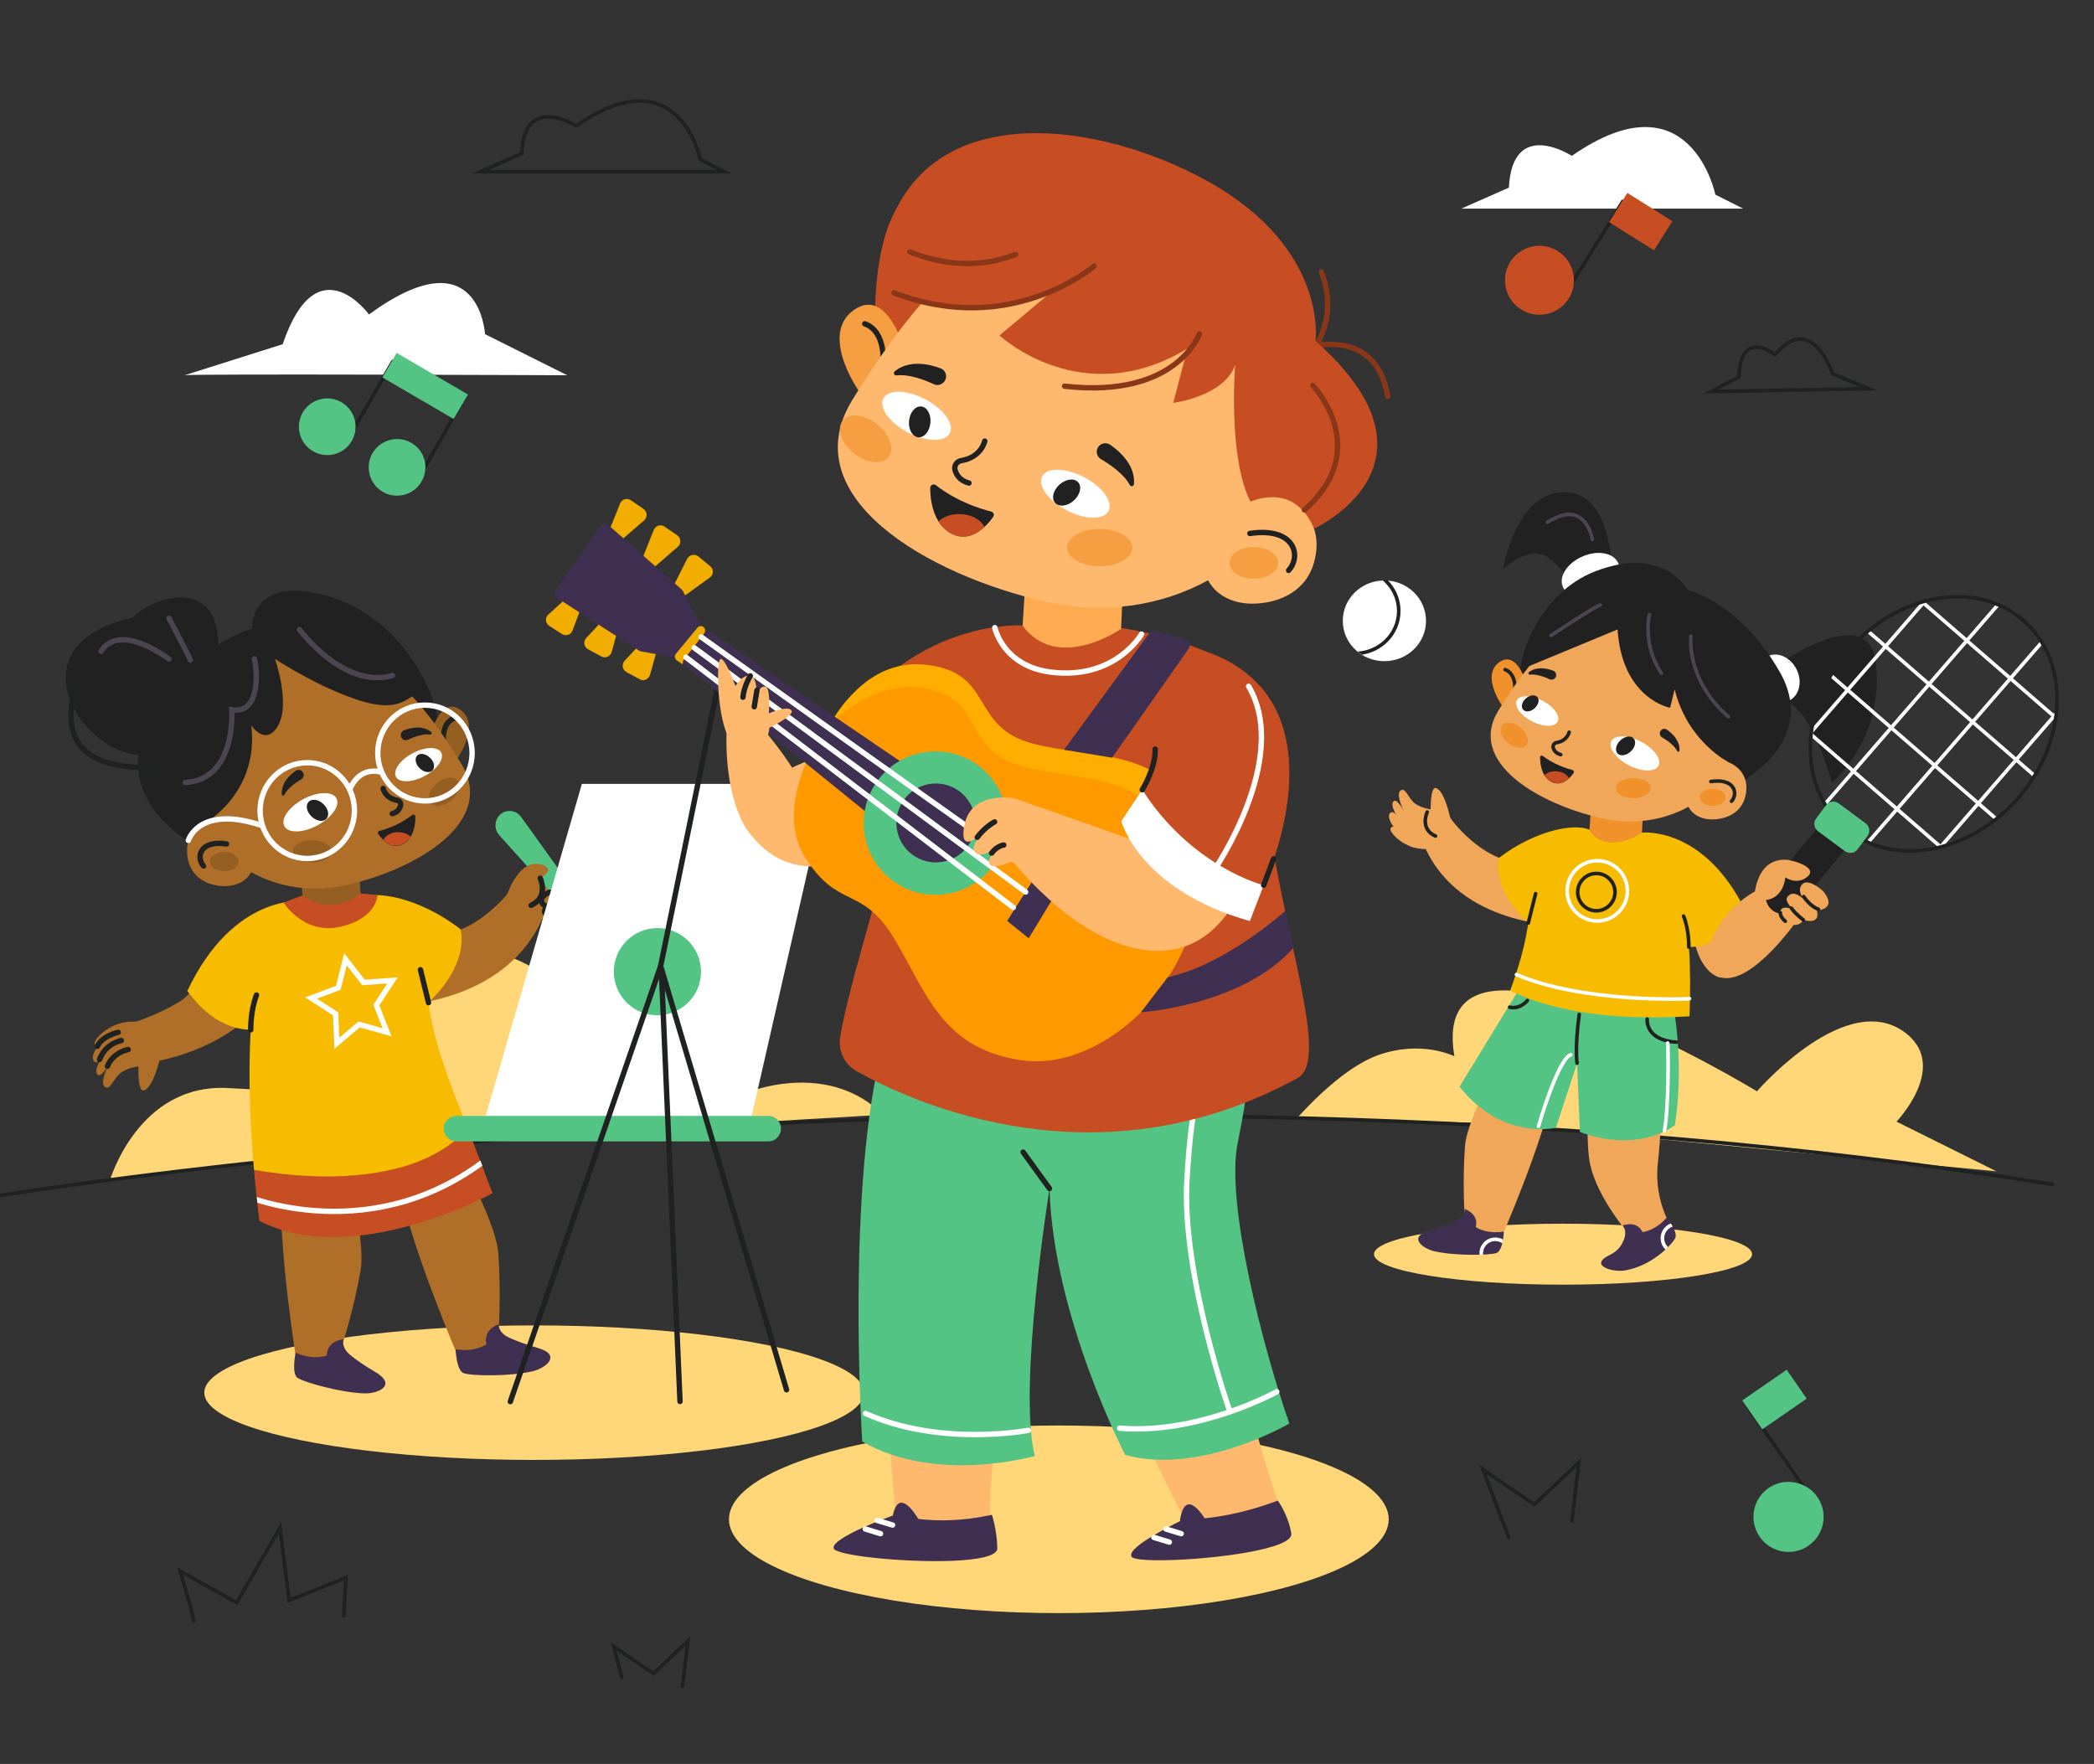 <?xml version="1.0" encoding="utf-8"?>
<!-- Generator: Adobe Illustrator 27.0.0, SVG Export Plug-In . SVG Version: 6.00 Build 0)  -->
<svg version="1.1" xmlns="http://www.w3.org/2000/svg" xmlns:xlink="http://www.w3.org/1999/xlink" x="0px" y="0px"
	 viewBox="0 0 1167.4 983.4" style="enable-background:new 0 0 1167.4 983.4;" xml:space="preserve">
<rect x="0" y="0" width="1167.4" height="983.4" fill="#333333" stroke="none"/>
<style type="text/css">
	.st0{fill:#FFD678;}
	.st1{fill:none;stroke:#1F2221;stroke-width:2;stroke-linecap:round;stroke-miterlimit:10;}
	.st2{fill:#FFFFFF;}
	
		.st3{clip-path:url(#SVGID_00000014598104308691661950000013744939772371859620_);fill:none;stroke:#1F2221;stroke-width:2;stroke-linecap:round;stroke-miterlimit:10;}
	.st4{fill:#212121;}
	.st5{fill:#F0A759;}
	.st6{fill:#3F3051;}
	.st7{fill:#54C485;}
	.st8{fill:none;stroke:#FFFFFF;stroke-width:2;stroke-linecap:round;stroke-miterlimit:10;}
	.st9{fill:#F7BC00;}
	.st10{fill:#F0912B;}
	.st11{fill:#C74E22;}
	.st12{clip-path:url(#SVGID_00000020370625970797688390000003516469964413575321_);}
	.st13{fill:none;stroke:#4A4551;stroke-width:2;stroke-linecap:round;stroke-miterlimit:10;}
	
		.st14{clip-path:url(#SVGID_00000140007458701646887700000011838179984841494193_);fill:none;stroke:#FFFFFF;stroke-width:2;stroke-linecap:round;stroke-miterlimit:10;}
	
		.st15{clip-path:url(#SVGID_00000063618828205913607900000004267317611862775440_);fill:none;stroke:#FFFFFF;stroke-width:2;stroke-linecap:round;stroke-miterlimit:10;}
	.st16{fill:#B06F28;}
	.st17{fill:none;stroke:#FFFFFF;stroke-width:3;stroke-linecap:round;stroke-miterlimit:10;}
	.st18{fill:none;stroke:#1F2221;stroke-width:3;stroke-linecap:round;stroke-miterlimit:10;}
	.st19{fill:#965F22;}
	
		.st20{clip-path:url(#SVGID_00000151537872194678207620000007537867633014497414_);fill:none;stroke:#FFFFFF;stroke-width:3;stroke-linecap:round;stroke-miterlimit:10;}
	.st21{fill:none;stroke:#4A4551;stroke-width:3;stroke-linecap:round;stroke-miterlimit:10;}
	.st22{fill:none;stroke:#8A3618;stroke-width:3;stroke-linecap:round;stroke-miterlimit:10;}
	.st23{fill:#F59F42;}
	.st24{fill:#FFB96E;}
	.st25{fill:#F1AE00;}
	.st26{fill:#FFAE00;}
	.st27{fill:#FF9900;}
	.st28{fill:#FFAB52;}
</style>
<g id="BACKGROUND">
</g>
<g id="OBJECTS">
	<g>
		<g>
			<path class="st0" d="M61.1,658.5c0,0,15.8-55,66.5-51.9c63.6,3.9,96.9,2.9,96.9,2.9s-33.6-42.4,5.9-69.5c56-38.5,112,41,112,41
				s23.1-36.2,58.6-17.7c23.9,12.5,19.8,44.4,19.8,44.4s42.2-15.6,71.5,13.8C492.3,621.5,221.8,635.7,61.1,658.5z"/>
			<path class="st0" d="M831.7,626.2l-108.5-2.9c0,0,23.1-26.9,44.4-34.8c24.8-9.2,43.2,0.5,43.2,0.3
				c-15.6-92.7,168.7,19.6,168.7,19.6s51-59.1,83.9-31.7c22.5,18.8-6.1,48.6-6.1,48.6l55.7,27.7L831.7,626.2z"/>
		</g>
		<path class="st1" d="M0,666.5c0,0,583.8-95.9,1144.4-6.2"/>
	</g>
	<g>
		<path class="st1" d="M107.9,903.7c1.3,1.3-7.6-27.9-7.6-27.9l31.7,17.7l24.1-41.8l5.1,40.5l31.7-12.7l-1.3,21.5"/>
		<polyline class="st1" points="841.1,857.1 826.7,819.2 855.4,838.8 880.2,815.3 876.3,848 		"/>
		<polyline class="st1" points="346.6,935 342.1,917.9 364.3,933 383.5,914.8 380.5,940.1 		"/>
	</g>
	<g>
		<path class="st1" d="M954,218.3l87.7-1.6l-20.1-8.3c0,0-11.5-35.2-32-10.7c0,0-19.1-15.1-20.2,12.4L954,218.3z"/>
		<path class="st2" d="M102.9,209.2c2.7-0.9,213.3,0,213.3,0l-45.8-22.9c0,0-3.1-56-64.7-11c0,0-29-39.9-48.1,16.6L102.9,209.2z"/>
		<path class="st1" d="M267.8,95.7h136l-13.4-6.8c0,0-11.9-58.6-69.2-18.7c0,0-28.7-18.7-30.4,15.4L267.8,95.7z"/>
		<path class="st2" d="M814.7,116.3h157.1l-15.5-7.8c0,0-13.8-67.7-80-21.6c0,0-33.1-21.6-35.1,17.7L814.7,116.3z"/>
	</g>
	<g>
		<ellipse class="st2" cx="771.8" cy="346.1" rx="23.2" ry="22.5"/>
		<g>
			<defs>
				<ellipse id="SVGID_1_" cx="771.7" cy="345.9" rx="23.2" ry="22.5"/>
			</defs>
			<clipPath id="SVGID_00000021832851982812701500000013629996971321717636_">
				<use xlink:href="#SVGID_1_"  style="overflow:visible;"/>
			</clipPath>
			
				<ellipse style="clip-path:url(#SVGID_00000021832851982812701500000013629996971321717636_);fill:none;stroke:#1F2221;stroke-width:2;stroke-linecap:round;stroke-miterlimit:10;" cx="755.3" cy="340.6" rx="24.5" ry="23.7"/>
		</g>
	</g>
	<g>
		<ellipse class="st0" cx="871.4" cy="699.2" rx="105.4" ry="17"/>
		<g>
			<g>
				<g>
					<g>
						<path class="st4" d="M979.5,378.7c0,0,62.5-49.6,66.5-7.9c4,41.7-24.7,65.6-24.7,65.6s-12.8-47.9-29.8-45.9
							S979.5,378.7,979.5,378.7z"/>
						<path class="st4" d="M898.7,318.3c0,0-0.1-44.5-27-43.9c-27,0.5-33.7,42.9-33.7,42.9s14.8-14.3,25.4-6.3
							c10.6,7.9,16.9,22.7,16.9,22.7L898.7,318.3z"/>
						<path class="st2" d="M871.3,327.2c-2.5-5.7,2.4-13.3,11-17c8.5-3.7,17.4-2,19.9,3.8c2.5,5.7-2.4,13.3-11,17
							C882.6,334.6,873.7,333,871.3,327.2z"/>
						<path class="st2" d="M985.4,365.9c5.6-2.8,12.8,0.5,16.2,7.3c3.4,6.8,1.5,14.5-4,17.3c-5.6,2.8-12.8-0.5-16.2-7.3
							C978,376.4,979.8,368.6,985.4,365.9z"/>
						<path class="st5" d="M887.2,580.5c0,0-4.1,50-1,67.1c3.8,21,24.5,43.5,24.5,43.5s12.3,3,23.1-4c0,0-11.9-15.2-9.6-38.1
							c1.6-15.5,2.7-32.4,2-45.4C924.6,571.3,887.2,580.5,887.2,580.5z"/>
						<path class="st6" d="M897.1,699.8c3.3-1.6,5.7-3.6,7.3-6.7c0.1-0.1,0.1-0.2,0.2-0.4c3.3-6.5,0-9.5,0-9.5
							c7.2-2.4,10.2,1.7,11.1,3.7c4-0.7,8.9-2.8,13.6-8.2c0,0,6.4,8.2,4.6,11.6c-1.8,3.4-12.4,15.1-27.6,17.9
							C899.6,709.6,885.4,705.6,897.1,699.8z"/>
						<path class="st5" d="M841.8,581.4c0,0-23.8,40.3-25.1,57.7c-1.5,21.3-0.1,39.3-0.1,39.3s6,9.5,20.4,11.6
							c0,0,22.8-51.8,29.2-83.6C872.8,574.6,841.8,581.4,841.8,581.4z"/>
						<path class="st6" d="M838.4,686.6c0,0-0.4,10.4-4,11.9c-3.6,1.4-23.6,1.7-35-1c-6.6-1.6-14.7-8.1-2.2-11.5
							c12.5-3.5,19.5-7.5,19.5-7.5S822.9,689.1,838.4,686.6z"/>
						<path class="st6" d="M822.4,685.1c0,0,3.4-7.4-5.8-11.1c0,0,0.6,4.3-6.1,7.2C803.8,684.2,820.4,686.5,822.4,685.1z"/>
						<path class="st7" d="M930.7,549.6c0,0,9.5,37.1,3,77.7c0,0-19.4,16-52.9,3.8l-1.6-38.3l-11.8,35.9c0,0-29.8,7.4-53.7-22.9
							l42-68.7L930.7,549.6z"/>
						<path class="st5" d="M959.3,545c0,0-14.2-1.3-16.5-32.3s20.8-22.1,24.1,0.8C970.3,536.3,959.3,545,959.3,545z"/>
						<path class="st5" d="M796,472.5c0,0-14.7,2.6-13.5-7.5c1.2-10.1,9.5-10.1,13.5-5.4C800,464.3,802.8,469.4,796,472.5z"/>
						<path class="st4" d="M970.3,436c0,0,44.1-22.7,21.8-61.6c-22.3-38.8-51.2-45.5-51.2-45.5s-13.5-25.4-52-10.2
							c-30.5,12-42.2,47.1-41.3,57.1C848.5,385.8,970.3,436,970.3,436z"/>
						<path class="st5" d="M807.8,454.6c-1.2-0.6,15.1,22.4,35.2,25.6c20.1,3.2,43.1-6.8,43.1-6.8L870.9,516c0,0-56.8,0.5-76.5-43.7
							L807.8,454.6z"/>
						<path class="st8" d="M921.5,465.7c0,0-7.8,13.7-27,11.3c-14.3-1.8-16.7-13.3-16.7-13.3"/>
						<path class="st9" d="M852,514.6c-2,13.3-5.2,24.3-10.1,37.7c36.4,17.5,83.1,15.1,100,14.3c0.5-12.6,0.5-26-0.3-38.6
							c18.5-0.3,29.5-16.2,32-19.2c-23.3-48.6-58.1-44.6-58.1-44.6l-28.1-0.9c-7-4.9-30.2-1.4-51.5,14.8
							C835.8,478,830.4,494.3,852,514.6z"/>
						<path class="st5" d="M809.6,461.2c0,0-3.5-20.7-9.2-21.9c-3-0.6-2.8,11.9-2.8,11.9s-6.3-0.8-9.6-4c-3.3-3.2-4.6-8.5-7.3-6.4
							c-2.7,2.1,1.9,11.3,1.9,11.3s-3.9-7.7-5.9-5.2c-2,2.6,3.6,10.6,3.6,10.6s-3.2-7-5.5-4c-2.2,3.1,4.6,11.9,6.3,9.6
							c0.9-1.2-5.1-3.8-5.9-1.1c-0.8,2.6,11.3,15.3,26.8,10.1C817.6,466.9,809.6,461.2,809.6,461.2z"/>
						<path class="st4" d="M945.3,436.3c0,0,56.9,4.8,30.5-37.8L945.3,436.3z"/>
						<path class="st10" d="M850.1,378.8c0,0-5.2-16.8-14.8-9.2c-9.6,7.6,2.4,24.9,3.6,25.7C840.1,396.1,850.1,378.8,850.1,378.8z"
							/>
						<path class="st1" d="M844.5,386c0,0,1.4-10.2-5.4-12.7"/>
						<path class="st10" d="M916,451.1l-0.6,13.1c0,0-18.9,13.1-29.3-1l1.2-18.7L916,451.1z"/>
						<path d="M883.7,427.3c-10.2,5.5-22.9,1.6-28.4-8.5c-5.5-10.2-1.6-22.9,8.5-28.4c10.2-5.5,22.9-1.6,28.4,8.5
							C897.8,409.1,893.9,421.8,883.7,427.3z"/>
						<path class="st5" d="M964.2,425.2c2.9-4.9,5.4-8.1,6.7-13.9c7.4-32.8-15.5-65.9-51.1-73.9c-35.6-8-64.9,26.7-84.5,58.8
							c-17.5,28.7,22.2,52,57.8,60c17.3,3.9,34.3,1.2,48.2-6.4c2.2,4.2,7.1,7.3,14.2,7c7.3-0.3,15.5-3.8,17.6-13.2
							C975,435.3,971.6,428.5,964.2,425.2z"/>
						<path class="st4" d="M936.3,418.5c0.2-2.7-0.6-7.2-7-11.7c-1.3-0.9-3-0.5-3.7,0.9l0,0c-0.6,1.2-0.2,2.7,1,3.4
							c2.6,1.5,6.8,4.3,8.5,7.7C935.3,419.3,936.2,419.2,936.3,418.5z"/>
						<path class="st4" d="M852.3,374.8c2.1-1.7,6.3-3.6,13.6-0.9c1.4,0.5,2.1,2.2,1.4,3.6h0c-0.6,1.2-2.1,1.7-3.4,1.2
							c-2.7-1.3-7.4-3.1-11.2-2.6C852.2,376.1,851.8,375.2,852.3,374.8z"/>
						<path class="st1" d="M874.8,408.2c0,0-1,4.8-7,5.8c-1.3,0.2-2.2,1.5-1.9,2.8c0.4,1.5,1.5,3.2,4.2,3.9"/>
						<path class="st1" d="M965.3,446.7c3.9-4.3,1.8-13-11.5-11"/>
						<path class="st4" d="M858.6,422.2c0,2.5,0.4,6.7,2.4,10c0.9,1.5,2.2,2.8,3.9,3.7c4,2,7.4,0.2,9.8-2c1.1-1,2-2.1,2.6-3
							c0.4-0.6,0.1-1.4-0.6-1.6c-3-0.8-10.2-3-16.5-7.8C859.6,420.9,858.6,421.3,858.6,422.2z"/>
						<path class="st11" d="M861,432.1c0.9,1.5,2.2,2.8,3.9,3.7c4,2,7.4,0.2,9.8-2c-1.2-2.2-4.1-3.8-7.5-3.8
							C864.7,429.9,862.5,430.8,861,432.1z"/>
						<ellipse class="st10" cx="910.5" cy="439.4" rx="9.7" ry="5.6"/>
						<path class="st10" d="M837.3,404.4c-1.9,2.4-0.4,6.8,3.4,9.8c3.8,3,8.4,3.5,10.3,1.1c1.9-2.4,0.4-6.8-3.4-9.8
							C843.8,402.5,839.2,402,837.3,404.4z"/>
						<path class="st10" d="M947.7,444.5c0,2.6,3.2,4.8,7.2,4.8c4,0,7.2-2.1,7.2-4.8c0-2.6-3.2-4.8-7.2-4.8
							C951,439.7,947.7,441.8,947.7,444.5z"/>
						<path class="st1" d="M795.7,452.7c0,0-4.5,9.4,4.6,13.4"/>
						<g>
							<path class="st2" d="M898.3,413.2c-1.9,3.6,2.5,9.6,9.7,13.4c7.3,3.8,14.7,3.9,16.6,0.3c1.9-3.6-2.5-9.6-9.7-13.4
								S900.2,409.5,898.3,413.2z"/>
							<path class="st4" d="M903.4,412.7c-2.5,2.3-3.2,5.5-1.7,7.3c1.6,1.7,4.9,1.3,7.4-1c2.5-2.3,3.2-5.5,1.7-7.3
								C909.2,409.9,905.9,410.4,903.4,412.7z"/>
						</g>
						<g>
							<path class="st2" d="M845.6,390.5c-1.6,3.1,2.1,8.4,8.4,11.6c6.3,3.3,12.8,3.4,14.4,0.2c1.6-3.1-2.1-8.4-8.4-11.6
								C853.7,387.4,847.2,387.3,845.6,390.5z"/>
							<path class="st4" d="M850.6,389.4c-2.2,2-2.8,4.8-1.4,6.3c1.4,1.5,4.3,1.1,6.4-0.9c2.2-2,2.8-4.8,1.4-6.3
								C855.6,387.1,852.7,387.5,850.6,389.4z"/>
						</g>
						<line class="st1" x1="856.1" y1="498.2" x2="852" y2="514.6"/>
						<path class="st1" d="M941.5,528c0,0,0.3-9.1-2.9-17.3"/>
						<path class="st5" d="M1002.8,511.8c0,0-25.9,37.9-43.5,33.1c-17.6-4.8-1-42.8,27.4-51.4L1002.8,511.8z"/>
						<path class="st4" d="M964.2,425.2c0,0-23.2-11.2-30.6-40.9l-2.5,10.3c0,0-26.8-4.9-29.3-43.7l-52.8,21.9
							c0,0,29.3-50.7,70.9-43.3C961.7,336.8,1017.1,367.5,964.2,425.2z"/>
						<g>
							<g>
								<defs>
									
										<ellipse id="SVGID_00000078758848637794136420000001491535811432923278_" transform="matrix(0.651 -0.759 0.759 0.651 70.279 959.023)" cx="1077.7" cy="403.1" rx="76.3" ry="62.7"/>
								</defs>
								<clipPath id="SVGID_00000146477440734052195900000005848292853809602200_">
									<use xlink:href="#SVGID_00000078758848637794136420000001491535811432923278_"  style="overflow:visible;"/>
								</clipPath>
								<g style="clip-path:url(#SVGID_00000146477440734052195900000005848292853809602200_);">
									<g>
										<line class="st8" x1="1187.6" y1="436.2" x2="1013" y2="284.7"/>
										<line class="st8" x1="1170.4" y1="463.8" x2="995.8" y2="312.3"/>
										<line class="st8" x1="1153.1" y1="491.4" x2="978.5" y2="339.9"/>
										<line class="st8" x1="1135.9" y1="519" x2="961.3" y2="367.5"/>
									</g>
									<g>
										<line class="st8" x1="1103.3" y1="300.3" x2="951.8" y2="474.8"/>
										<line class="st8" x1="1130.9" y1="317.5" x2="979.4" y2="492.1"/>
										<line class="st8" x1="1158.5" y1="334.8" x2="1007" y2="509.3"/>
										<line class="st8" x1="1186.1" y1="352" x2="1034.6" y2="526.6"/>
									</g>
								</g>
							</g>
							<g>
								
									<ellipse transform="matrix(0.651 -0.759 0.759 0.651 70.296 959.168)" class="st1" cx="1077.9" cy="403.2" rx="76.3" ry="62.7"/>
								<path class="st4" d="M987.8,507.2L987.8,507.2c4.1,3.5,10.2,3,13.7-1.1L1035,466l-14.8-12.7l-33.5,40.1
									C983.2,497.6,983.7,503.7,987.8,507.2z"/>
							</g>
						</g>
						<path class="st5" d="M977.8,503.7c0,0-0.7-25.3,18-24.4c3.8,0.2,17.9,4.3,11.9,9.4c-6,5.1-12.4,0.4-12.4,0.4
							s-0.7,13.2-13.4,12.8L977.8,503.7z"/>
						<path class="st5" d="M1016.7,497.2c-0.8-1-8.5-7.7-11.9-4.3c-3.4,3.4,0.7,8.4,0.7,8.4s-5.6-5.9-9-1.3c-1.9,2.5,3,6.8,3,6.8
							s-6-2.3-6.8,0.9c-0.8,3.2,7.1,12.6,12.9,5.2c0,0,9.5,3.1,7.3-5.3C1012.7,507.6,1024.6,507.2,1016.7,497.2z"/>
						<path class="st1" d="M1013.8,506.9c-1-0.3-4.7-1.9-8.3-7.1"/>
						<path class="st1" d="M1005.4,512.9c0,0-4.2-3.1-6.7-6.6"/>
						<path class="st1" d="M992.6,508.9c0,0-0.5,2,2.7,4.7"/>
						<path class="st1" d="M879.2,592.7c0,0-1.3-8.3,1.2-27.2"/>
						<path class="st1" d="M918.3,568.1c0,0-1.4,11.8,16.3,12.9"/>
						<g>
							<path class="st13" d="M919.6,342.6c0,0-4.3,16.2,6.6,32.7"/>
							<path class="st13" d="M942.7,354.7c0,0-3.1,24,20.9,44.9"/>
							<path class="st13" d="M892.2,337.3c-1.4-0.3-27.5,17-27.5,17"/>
						</g>
						<path class="st13" d="M887.7,300.7c0,0-3.5-23.4-25-9.5"/>
					</g>
					<path class="st7" d="M1013.5,463.4l15,11.1c2.3,1.7,5.4,1.2,7.1-1l5.5-7.4c1.7-2.3,1.2-5.4-1-7.1l-15-11.1
						c-2.3-1.7-5.4-1.2-7.1,1l-5.5,7.4C1010.8,458.5,1011.3,461.7,1013.5,463.4z"/>
				</g>
				<path class="st1" d="M851.5,557.8c0,0-4,5.1-9.9,3.7"/>
			</g>
			
				<ellipse transform="matrix(0.707 -0.707 0.707 0.707 -90.933 775.061)" class="st1" cx="890.1" cy="497.3" rx="10.4" ry="10.4"/>
		</g>
		<g>
			<defs>
				<path id="SVGID_00000178197723736373034360000006916913152745636260_" d="M897.1,699.9c3.3-1.6,5.7-3.6,7.3-6.7
					c0.1-0.1,0.1-0.2,0.2-0.4c3.3-6.5,0-9.5,0-9.5c7.2-2.4,10.2,1.7,11.1,3.7c4-0.7,8.9-2.8,13.6-8.2c0,0,6.4,8.2,4.6,11.6
					c-1.8,3.4-12.4,15.1-27.6,17.9C899.6,709.7,885.4,705.7,897.1,699.9z"/>
			</defs>
			<clipPath id="SVGID_00000127003778423656661080000012396658427942328706_">
				<use xlink:href="#SVGID_00000178197723736373034360000006916913152745636260_"  style="overflow:visible;"/>
			</clipPath>
			
				<circle style="clip-path:url(#SVGID_00000127003778423656661080000012396658427942328706_);fill:none;stroke:#FFFFFF;stroke-width:2;stroke-linecap:round;stroke-miterlimit:10;" cx="934.6" cy="690.3" r="7.8"/>
		</g>
		<g>
			<defs>
				<path id="SVGID_00000017495448794741424620000014784072750764183478_" d="M838.4,686.6c0,0-0.4,10.4-4,11.9s-23.6,1.7-35-1
					c-6.6-1.6-14.7-8.1-2.2-11.5c12.5-3.5,19.5-7.5,19.5-7.5S822.9,689.2,838.4,686.6z"/>
			</defs>
			<clipPath id="SVGID_00000061437007243779277700000000440397473169541050_">
				<use xlink:href="#SVGID_00000017495448794741424620000014784072750764183478_"  style="overflow:visible;"/>
			</clipPath>
			
				<circle style="clip-path:url(#SVGID_00000061437007243779277700000000440397473169541050_);fill:none;stroke:#FFFFFF;stroke-width:2;stroke-linecap:round;stroke-miterlimit:10;" cx="833.6" cy="698.7" r="7.8"/>
		</g>
		<path class="st8" d="M941.9,556.7c-1.1,0.4-59.9,2.4-96.5-13.4"/>
		
			<ellipse transform="matrix(0.707 -0.707 0.707 0.707 -90.279 775.2)" class="st8" cx="890.6" cy="496.6" rx="16.8" ry="16.8"/>
		<path class="st8" d="M929.7,581.5c0.4,1.8,0.7,36.7-1.8,48.9"/>
		<path class="st8" d="M857.7,627.9c0,0,10.8-37.4,18-39.9"/>
	</g>
	<ellipse class="st0" cx="590.3" cy="847" rx="183.9" ry="52.3"/>
	<ellipse class="st0" cx="297.8" cy="776.4" rx="183.9" ry="37.5"/>
	<g>
		<g>
			<line class="st1" x1="1010.2" y1="835.7" x2="974.6" y2="784.7"/>
			
				<rect x="974.2" y="770.8" transform="matrix(0.823 -0.568 0.568 0.823 -268.275 699.692)" class="st7" width="30.1" height="19.6"/>
			<path class="st7" d="M1012,833c8,9.5,5.4,23.8-5.5,29.8c-8,4.4-18.3,2.6-24.3-4.5c-8-9.5-5.4-23.8,5.5-29.8
				C995.7,824.1,1006,826,1012,833z"/>
		</g>
		<g>
			<line class="st1" x1="872.4" y1="164.3" x2="904.7" y2="112.3"/>
			
				<rect x="899.3" y="114.3" transform="matrix(0.847 0.532 -0.532 0.847 206.359 -467.68)" class="st11" width="29.6" height="19.2"/>
			<path class="st11" d="M875.5,164.8c-5.5,10.9-19.4,14.1-29.1,6.6c-7.1-5.5-9.4-15.6-5.4-23.7c5.5-10.9,19.4-14.1,29.1-6.6
				C877.2,146.7,879.5,156.7,875.5,164.8z"/>
		</g>
		<g>
			<line class="st1" x1="193.8" y1="245.1" x2="219" y2="201.5"/>
			<line class="st1" x1="232.7" y1="267.8" x2="256.9" y2="225.3"/>
			
				<rect x="213.9" y="207.2" transform="matrix(0.864 0.504 -0.504 0.864 140.751 -90.089)" class="st7" width="46" height="15.8"/>
			
				<ellipse transform="matrix(0.929 -0.37 0.37 0.929 -75.095 84.509)" class="st7" cx="182.5" cy="237.8" rx="15.8" ry="15.8"/>
			<path class="st7" d="M235,268.5c-4.4,7.5-14.1,10.1-21.6,5.7c-7.5-4.4-10.1-14.1-5.7-21.6c4.4-7.5,14.1-10.1,21.6-5.7
				C236.9,251.2,239.4,260.9,235,268.5z"/>
		</g>
	</g>
	<g>
		<g>
			<g>
				<g>
					<path class="st16" d="M300.8,511.8c0,0,16.2,2.9,14.9-8.4c-1.3-11.3-10.5-11.3-14.9-6C296.4,502.6,293.3,508.3,300.8,511.8z"/>
					<path class="st16" d="M310.3,484.4c0,0,8.4-0.7,10.9,2.9c3.9,5.6-22.8,16.7-26.2,14.5C291.7,499.5,310.3,484.4,310.3,484.4z"/>
					<path class="st4" d="M108,470.8c0,0-48.8-25.5-24.1-69.2c24.6-43.6,56.6-51.1,56.6-51.1s-1.6-30.9,42.5-18.1
						c44,12.8,61.9,59.6,60.8,70.8C242.7,414.4,108,470.8,108,470.8z"/>
					<path class="st16" d="M189.9,638.7c0,0,14.5,50.5,11.1,69.8c-4.2,23.6-10.7,42.8-10.7,42.8s-9,8.7-25.1,6.9
						c0,0-10.2-62.7-8.5-99.1C158.6,622.7,189.9,638.7,189.9,638.7z"/>
					<path class="st6" d="M164.8,754.1c0,0-2.4,11.5,1,14c3.5,2.5,24.8,8.5,37.8,8.7c7.5,0.1,17.9-4.7,5.5-12
						c-12.4-7.2-18.8-13.6-18.8-13.6S180.7,761.2,164.8,754.1z"/>
					<path class="st6" d="M182.3,757c0,0-1.6-9,9.2-10.4c0,0-1.8,4.6,4.6,9.6C202.5,761.1,184.1,759,182.3,757z"/>
					<path class="st16" d="M250.1,634c0,0,26.4,45.3,27.7,64.8c1.7,23.9,0.1,44.2,0.1,44.2s-6.6,10.7-22.6,13
						c0,0-25.2-58.2-32.4-93.9C215.8,626.5,250.1,634,250.1,634z"/>
					<path class="st6" d="M254,752.2c0,0,0.4,11.7,4.4,13.3c4,1.6,26.1,2,38.8-1.1c7.3-1.8,16.2-9.1,2.4-13
						c-13.8-3.9-21.5-8.5-21.5-8.5S271.1,755.1,254,752.2z"/>
					<path class="st6" d="M271.6,750.6c0,0-3.8-8.3,6.4-12.4c0,0-0.6,4.9,6.8,8.1C292.2,749.5,273.9,752.1,271.6,750.6z"/>
					<path class="st16" d="M287.8,491.7c1.3-0.7-16.7,25.1-38.9,28.8c-22.2,3.6-47.7-7.6-47.7-7.6l16.8,47.8c0,0,62.9,0.6,84.6-49
						L287.8,491.7z"/>
					<path class="st16" d="M168.7,502.4c0,0-22.2,8.3-27.9,11.3c-10.7,5.7-30.4,38.2-39.9,44.2c-15.7,9.9-34.6,14.6-34.6,14.6
						s-4.7,11,1,21.6c0,0,43.5,0,74.1-29.4C172,535.2,168.7,502.4,168.7,502.4z"/>
					<path class="st17" d="M162,504.1c0,0,8.6,15.4,29.9,12.7c15.9-2,18.4-14.9,18.4-14.9"/>
					<path class="st11" d="M274.6,665.2c0,0-77.8,42.6-130,15.4c0,0-1.5-11.5-3-28.5c20.4,3.7,87.3,12.4,119.1-23.1
						C264.7,639.4,269.3,651.2,274.6,665.2z"/>
					<path class="st9" d="M260.7,629.1c-31.8,35.5-98.8,26.7-119.1,23.1c-1.8-21.2-3.5-51.1-1.8-78.1c-20.5-0.4-32.6-18.2-35.4-21.6
						c25.8-54.6,64.2-50.1,64.2-50.1l31.1-1.1c7.8-5.5,33.4-1.5,57,16.7c0,0,6,18.2-17.9,41C242.3,582.1,249,599.1,260.7,629.1z"/>
					<path class="st16" d="M90.7,583.5c0,0-4.3,23.2-10.7,24.4c-3.4,0.6-2.8-13.4-2.8-13.4s-7,0.8-10.7,4.3c-3.7,3.5-5.3,9.4-8.2,7
						c-2.9-2.4,2.4-12.6,2.4-12.6s-4.5,8.6-6.6,5.6c-2.1-3,4.2-11.8,4.2-11.8s-3.8,7.8-6.1,4.3c-2.4-3.5,5.4-13.3,7.2-10.6
						c0.9,1.4-5.8,4.1-6.6,1.1c-0.8-3,12.9-16.9,29.9-10.7S90.7,583.5,90.7,583.5z"/>
					<path class="st18" d="M71.5,585.1c0,0-8.4,1.4-11.6,9.3"/>
					<path class="st18" d="M67.6,580.1c0,0-8.8,1.5-12.1,10.6"/>
					<path class="st18" d="M65.9,575.5c-0.2,0-9.2,2.2-11.6,7.8"/>
					<path class="st7" d="M278.3,465.6l47.2,52.3l7.3-3.6l-42.3-58.9c-3.2-4.4-9.6-4.4-12.8,0l0,0
						C275.5,458.6,275.8,462.8,278.3,465.6z"/>
					<path class="st4" d="M135.6,471.1c0,0-63,5.4-33.8-42.5L135.6,471.1z"/>
					<path class="st19" d="M240.9,406.6c0,0,5.8-18.9,16.4-10.4c10.7,8.6-2.7,27.9-4,28.8C252,426,240.9,406.6,240.9,406.6z"/>
					<path class="st18" d="M247.2,414.6c0,0-1.5-11.5,6-14.2"/>
					<path class="st19" d="M168.1,487.7l0.6,14.7c0,0,20.9,14.8,32.5-1.1l-1.3-21L168.1,487.7z"/>
					<path d="M203.8,461c11.3,6.1,25.3,1.9,31.4-9.6c6.1-11.4,1.8-25.7-9.4-31.8c-11.3-6.1-25.3-1.9-31.4,9.6
						C188.3,440.6,192.5,454.8,203.8,461z"/>
					<path class="st16" d="M114.7,458.6c-3.2-5.5-6-9.2-7.5-15.6c-8.2-36.8,17.2-74,56.6-83c39.4-9,71.9,30,93.5,66
						c19.4,32.2-24.5,58.4-64,67.4c-19.1,4.4-38,1.3-53.3-7.2c-2.4,4.7-7.9,8.1-15.7,7.8c-8.1-0.3-17.2-4.2-19.5-14.8
						C102.8,470,106.5,462.4,114.7,458.6z"/>
					<path class="st4" d="M157.1,442.8c-0.2-3,0.7-8.1,7.8-13.1c1.4-1,3.3-0.5,4.1,1l0,0c0.7,1.4,0.3,3.1-1.1,3.8
						c-2.9,1.7-7.5,4.8-9.4,8.6C158.1,443.8,157.1,443.6,157.1,442.8z"/>
					<path class="st4" d="M240.4,408.1c-2.3-1.9-7-4-15.1-1c-1.6,0.6-2.3,2.5-1.6,4v0c0.7,1.4,2.3,2,3.7,1.3c3-1.4,8.2-3.5,12.3-2.9
						C240.6,409.6,241,408.6,240.4,408.1z"/>
					<path class="st18" d="M213.6,439.6c0,0,1.1,5.4,7.7,6.5c1.5,0.3,2.4,1.7,2,3.1c-0.5,1.7-1.6,3.6-4.6,4.4"/>
					<path class="st18" d="M113.5,482.8c-4.4-4.9-2-14.6,12.8-12.3"/>
					<path class="st4" d="M231.6,455.3c0,2.8-0.4,7.5-2.7,11.2c-1,1.7-2.4,3.1-4.3,4.1c-4.4,2.3-8.2,0.2-10.9-2.3
						c-1.2-1.2-2.2-2.4-2.8-3.3c-0.5-0.7-0.1-1.6,0.6-1.8c3.3-0.8,11.3-3.3,18.2-8.8C230.5,453.8,231.6,454.3,231.6,455.3z"/>
					<path class="st11" d="M228.9,466.4c-1,1.7-2.4,3.1-4.3,4.1c-4.4,2.3-8.2,0.2-10.9-2.3c1.3-2.5,4.5-4.3,8.3-4.3
						C224.8,464,227.3,464.9,228.9,466.4z"/>
					<path class="st19" d="M184.9,474.6c0,3.4-4.8,6.2-10.8,6.2s-10.8-2.8-10.8-6.2c0-3.4,4.8-6.2,10.8-6.2S184.9,471.2,184.9,474.6
						z"/>
					<path class="st19" d="M255.1,435.3c2.1,2.7,0.4,7.6-3.7,11c-4.2,3.4-9.3,3.9-11.4,1.2c-2.1-2.7-0.4-7.6,3.7-11
						C247.9,433.1,253,432.6,255.1,435.3z"/>
					<path class="st19" d="M133,480.3c0,3-3.6,5.4-8,5.4c-4.4,0-8-2.4-8-5.4c0-3,3.6-5.4,8-5.4C129.4,474.9,133,477.3,133,480.3z"/>
					<path class="st4" d="M114.5,378c0,0-2.6-51-54.9-29.2c-52.3,21.9-3.3,83.5,29.4,70.3C121.7,405.9,114.5,378,114.5,378z"/>
					<path class="st4" d="M114.7,458.6c0,0,29.8-16.8,25.4-54.2c0,0,8,12.2,15,0c6.9-12.2-1.8-37.1-1.8-37.1s18.1,12.1,38.7,20.2
						c26.5,10.5,32.2,4.3,40.9-1.3c8.8-5.6-9.1-39.3-48.3-33C145.6,359.5,36.6,375.2,114.7,458.6z"/>
					<path class="st4" d="M119.9,375c0.4-1.1,9.1-38.4-16-41.7c-25.1-3.3-57.8,30.2-32.7,52C96.3,407.1,119.9,375,119.9,375z"/>
					<path class="st18" d="M44.5,378.1c0,0-27.2,55.2,46.3,49.2"/>
					<path class="st4" d="M319.9,511.8c0,0-2.7,16.2,6.6,19.7c9.3,3.5,14,7.5,14,7.5s11.5-27.1-13-32.4L319.9,511.8z"/>
					<path class="st16" d="M282.8,498.6c0,0,6.7-21,19.8-16.4c7.5,2.6-1.4,7.4-1.4,7.4s3.9,7.2-3.4,14.5
						C290.4,511.4,277.3,516.5,282.8,498.6z"/>
					<path class="st18" d="M301.2,489.6c0,0,4.9,10.6-5.1,15.1"/>
					<path class="st18" d="M306.5,497.4c0,0-6.5,2.3-4.2,6.2c2.3,3.9,9.3-0.8,9.3-0.8"/>
					<path class="st18" d="M307.1,511.7c0,0-7-3.5-1.2-6.2"/>
					<g>
						<path class="st2" d="M187.6,445.1c2.1,4.1-2.7,10.8-10.8,15.1c-8,4.3-16.3,4.4-18.3,0.3c-2.1-4.1,2.7-10.8,10.8-15.1
							C177.3,441.2,185.5,441.1,187.6,445.1z"/>
						<path class="st4" d="M180.2,448.2c2.8,2.6,3.6,6.2,1.8,8.2c-1.8,2-5.4,1.5-8.2-1.1c-2.8-2.6-3.6-6.2-1.8-8.2
							C173.8,445.1,177.5,445.6,180.2,448.2z"/>
					</g>
					<g>
						<path class="st2" d="M246,419.6c1.8,3.5-2.4,9.4-9.4,13.1c-7,3.7-14.1,3.8-15.9,0.3c-1.8-3.5,2.4-9.4,9.4-13.1
							C237,416.2,244.2,416.1,246,419.6z"/>
						<path class="st4" d="M239.6,422.3c2.4,2.2,3.1,5.4,1.6,7.1c-1.5,1.7-4.7,1.3-7.1-1c-2.4-2.2-3.1-5.4-1.6-7.1
							C234,419.6,237.2,420.1,239.6,422.3z"/>
					</g>
					<g>
						<ellipse class="st17" cx="171.3" cy="451.9" rx="26.3" ry="26.7"/>
						<ellipse class="st17" cx="236.9" cy="419.8" rx="26.3" ry="26.7"/>
						<path class="st17" d="M211.6,430.3c0,0-10.6-3.3-16.4,9.2"/>
						<path class="st17" d="M105,468.5c0,0,5.9-20.1,41.2-8.2"/>
					</g>
					<line class="st18" x1="234.4" y1="540.6" x2="238.9" y2="559"/>
					<path class="st18" d="M139.8,574.1c0,0-0.3-10.2,3.2-19.4"/>
					<polygon class="st17" points="192.6,534.8 202.6,547.7 218.8,546.6 209.8,560.3 215.8,575.5 200.2,571.1 187.8,581.6 
						187.1,565.2 173.4,556.4 188.6,550.7 					"/>
					<g>
						<defs>
							<path id="SVGID_00000140007936335268549810000002066686404007975351_" d="M238.9,559c23.9-22.8,17.9-41.1,17.9-41.1
								c-23.7-18.2-49.3-22.2-57-16.7l-31,1c0,0-38.4-4.5-64.3,50.1c2.8,3.4,14.9,21.2,35.4,21.6c-3.1,48.6,4.8,106.6,4.8,106.6
								c52.1,27.2,130-15.4,130-15.4C254.1,610.1,243.4,590,238.9,559z"/>
						</defs>
						<clipPath id="SVGID_00000060709697913659746760000002527458938815738811_">
							<use xlink:href="#SVGID_00000140007936335268549810000002066686404007975351_"  style="overflow:visible;"/>
						</clipPath>
						
							<path style="clip-path:url(#SVGID_00000060709697913659746760000002527458938815738811_);fill:none;stroke:#FFFFFF;stroke-width:3;stroke-linecap:round;stroke-miterlimit:10;" d="
							M135.9,666.3c0,0,72.9,31.6,139.6-23.4"/>
					</g>
				</g>
				<path class="st11" d="M168.6,499.2c0,0,15.3,12.8,32.3-1.1l9.5,0.9c0,0,0.1,12.7-20.4,17.6c-20.6,4.9-31.9-13.4-31.9-13.4
					L168.6,499.2z"/>
			</g>
			<path class="st21" d="M167,351c0,0,24.5,33.4,51.8,25.6"/>
			<path class="st21" d="M141.8,367.3c1.4,4.3,4.2,31.2-12.6,28.4c0,0,2.8,39-25.9,40.5"/>
			<path class="st21" d="M56.4,363.1c0,0,7.7-17,37.8,4.3"/>
			<path class="st21" d="M94.2,344.6c0,0,11.2,21.3,11.9,23.4"/>
		</g>
		<g>
			<polygon class="st2" points="418.4,625.1 269.9,625.1 324.4,437 461.3,437 			"/>
			<path class="st7" d="M428.4,636.3h-174c-3.9,0-7-3.2-7-7.1l0,0c0-3.9,3.1-7.1,7-7.1h174c3.9,0,7,3.2,7,7.1l0,0
				C435.4,633.1,432.3,636.3,428.4,636.3z"/>
			<circle class="st7" cx="366.5" cy="541.7" r="24.3"/>
			<g>
				<polyline class="st18" points="284.5,781.4 368.3,538.6 438.5,774.8 				"/>
				<line class="st18" x1="401.6" y1="375.7" x2="368.3" y2="538.6"/>
				<line class="st18" x1="368.7" y1="540.8" x2="379.1" y2="781.3"/>
			</g>
		</g>
	</g>
	<g>
		<g>
			<path class="st22" d="M722.5,195.6c0,0,43.6-17.7,51.2,25.3"/>
			<path class="st22" d="M715.3,212c0,0,36-21.7,21.4-60.4"/>
			<path class="st11" d="M553.8,105.7c0,0-66.9-42.6-66.1,77.2l15.2,17.1L553.8,105.7z"/>
			<path class="st23" d="M502.8,190.9c0,0-9.8-31.6-27.8-17.3c-18,14.3,4.5,46.6,6.8,48.1C484,223.2,502.8,190.9,502.8,190.9z"/>
			<path class="st18" d="M492.2,204.2c0,0,2.5-19.1-10.1-23.7"/>
			<path class="st24" d="M423.3,403.9c0,0,46.6,51.7,23.9,64.9c-32.1,18.7-44.4-28.7-41.9-64.9L423.3,403.9z"/>
			<path class="st24" d="M508.1,459.8c-0.6,1.2-57.8,48.6-90.1,4.6c-11.9-16.2,14.8-41.6,67.3-48.9S508.1,459.8,508.1,459.8z"/>
			<path class="st24" d="M676.2,506.2c0,0,22,65.7,9.4,124.3C667.2,716.3,714.5,843,714.5,843s-29.2,19.7-53.8,5.1L629,784.1
				c-11.2-21.3-20.1-43.8-26.3-67.1l-20.6-77.1c0,0-32.2,154.3-30.1,209.3c0,0-31.7,13.7-52.6-4.5c0,0-18.6-184.4-1.7-330.4
				L676.2,506.2z"/>
			<path class="st6" d="M630.8,867.8c0.9,1.6,8.7,2.2,19.3,2c26.6-0.5,71.2-6.2,69.8-14.9c-1.7-10.4-7.5-18.3-7.5-18.3
				c0,0-0.1,0-0.1,0c-30.1,11.3-51.4,10.4-52.2,10.3c0,0,0,0,0,0s-8.8,4.2-16.8,9C635.9,860.2,629.3,865.1,630.8,867.8z"/>
			<path class="st6" d="M464.8,863.3c0.7,1.8,9.3,3.7,21,5c27,3.1,70.3,3.5,70.2-5.1c-0.2-10.5-3-18.7-3-18.7
				c-0.3,0.1-0.7,0.1-1,0.2c-31.5,6.7-52.4-0.4-52.4-0.4s0,0-0.1,0c-1.2,0.4-10.5,3.7-19.1,7.6C471.8,855.9,463.7,860.4,464.8,863.3
				z"/>
			<path class="st7" d="M694.8,601.5c0,0,2.1,2.1-4.8,35.7c-6.9,33.6,14.4,115.2,28.8,156.4c0,0-49.6,29.1-91.5,17.5
				c0,0-40.2-77.2-42.2-148.5c0,0-17.8,110.7-8.2,149.1c0,0-55,15.9-96.2-8.1c0,0-9.4-143.1,11.8-222
				C513.8,502.8,694.8,601.5,694.8,601.5z"/>
			<path class="st17" d="M671.6,598.5c0,0-6.9,6.9-9.9,59.4c-3,52.4,23.8,128.6,23.8,128.6"/>
			<path class="st18" d="M585.1,662.6c0,0-9.8-13.4-14.7-20.3"/>
			<path class="st11" d="M496,470.3c-8.9,38-22.9,79.9-27.6,107.8c-1.3,7.7,2.4,15.3,9.2,19.1c32.5,18.2,134.9,64.5,245.8,3.8
				c16.3-8.9-2.5-63-14-129.4c2,0.4-10,21.3-8.1,21.5c1,0.1,2.1,0.2,3.1,0.3c3.2-7,31.7-72.8-2-110.8c-10.1-8.1-18.9-14.7-27.4-18.3
				c-55-23.4-104.9-15.6-104.9-15.6s-79.8-5.6-118,90C452.1,438.8,467.6,458.6,496,470.3z"/>
			<path class="st18" d="M695.3,492c0,0-6.3-16.2-6.9-28.3"/>
			<line class="st18" x1="495.9" y1="470.3" x2="505.3" y2="427.5"/>
			<path class="st2" d="M581.8,449.7c0,0,17.2-29.7,31.2-11.4c12.6,16.6-41.5,62.6-41.5,62.6s-32.9-62.9-9.6-73.1
				C572.4,423.2,581.8,449.7,581.8,449.7z"/>
			<path class="st18" d="M560.1,419c0,7.3-5.9,13.2-13.2,13.2c-7.3,0-13.2-5.9-13.2-13.2s5.9-13.2,13.2-13.2
				C554.2,405.8,560.1,411.7,560.1,419z"/>
			<g>
				<g>
					<g>
						<path class="st25" d="M366.6,361.1l-4.2,15.1c-0.7,2.5-3.5,3.7-5.7,2.5l-7.4-4c-2.3-1.2-2.9-4.3-1.1-6.3l10.8-11.6
							c1.3-1.4,3.3-1.7,4.9-0.8l0.9,0.5C366.3,357.4,367.1,359.3,366.6,361.1z"/>
						<path class="st25" d="M345.2,348.4l-4.2,15.1c-0.7,2.5-3.5,3.7-5.7,2.5l-7.4-4c-2.3-1.2-2.9-4.3-1.1-6.3l10.8-11.6
							c1.3-1.4,3.3-1.7,4.9-0.8l0.9,0.5C344.9,344.7,345.7,346.6,345.2,348.4z"/>
						<path class="st25" d="M324.7,336.8l-5.5,14.7c-0.9,2.4-3.8,3.3-5.9,2l-7.1-4.6c-2.2-1.4-2.5-4.6-0.5-6.3l11.8-10.7
							c1.4-1.2,3.4-1.4,4.9-0.3l0.8,0.6C324.7,333.1,325.3,335.1,324.7,336.8z"/>
						<path class="st25" d="M339.8,295.4l5.9-14.7c1-2.4,3.9-3.3,6-1.8l7,4.8c2.2,1.5,2.4,4.7,0.4,6.4l-12.1,10.5
							c-1.4,1.2-3.5,1.3-5,0.2l-0.8-0.6C339.7,299.2,339.1,297.2,339.8,295.4z"/>
						<path class="st25" d="M358.6,310.1l5.9-14.7c1-2.4,3.9-3.3,6-1.8l7,4.8c2.2,1.5,2.4,4.7,0.4,6.4l-12.1,10.5
							c-1.4,1.2-3.5,1.3-5,0.2l-0.8-0.6C358.4,313.9,357.9,311.9,358.6,310.1z"/>
						<path class="st25" d="M376,325.6l7.1-14.1c1.2-2.3,4.2-2.9,6.2-1.3l6.6,5.4c2.1,1.7,2,4.9-0.2,6.4l-13,9.4
							c-1.5,1.1-3.6,1-5-0.2l-0.8-0.7C375.6,329.3,375.2,327.3,376,325.6z"/>
						<path class="st6" d="M377.9,365.4c-0.6,0.8-1.5,1.1-2.4,1l-17.9-3.2c-0.5-0.1-1.1-0.3-1.5-0.6l-45.8-29.4
							c-1.3-1.1-1.5-3.1-0.5-4.5l24.8-35.3c1-1.4,2.8-1.8,4.3-0.9l40.8,35.8c0.3,0.3,0.6,0.6,0.9,1l9.4,17.9
							c0.4,0.8,0.4,1.9-0.2,2.6L377.9,365.4z"/>
					</g>
					<path class="st26" d="M575.6,414.5c-33.1-8.8-22.5-35.8-52.7-42.8c-27.8-6.4-44.4,10.7-53,21.3c-8,10.4-27.9,40.9-12.7,65.1
						c18.6,29.8,37.4,6.6,55.3,35.9c17.9,29.2,20.4,70.9,65,77.5c26.6,3.9,51-10.9,67.2-26.7c2.2-2.1,13.2-14.7,20.4-28.6
						c10.3-20.2,15.1-33.9,2-59.9C646.8,416,608.7,423.3,575.6,414.5z"/>
					<path class="st27" d="M570,427.2c-33.1-8.8-21.5-36-51.6-42.9c-27.8-6.4-51,13.6-59.7,24.2c-8,10.4-25.2,44.9-10.1,69.1
						c18.6,29.8,31.6,15.7,49.5,45c17.9,29.2,26.2,61.8,70.9,68.4c26.6,3.9,51-10.9,67.2-26.7c2.2-2.1,13.2-14.7,20.4-28.6
						c10.3-20.2,16.6-39,3.5-65C639.7,430.3,603.1,436,570,427.2z"/>
					<path class="st6" d="M494.7,462.3l-117.2-94.8c-1.1-0.8-1.3-2.4-0.4-3.5l11-14.2c0.8-1,2.3-1.3,3.4-0.5l123.7,84.2L494.7,462.3
						z"/>
					
						<ellipse transform="matrix(0.741 -0.671 0.671 0.741 -172.934 468.954)" class="st7" cx="521.7" cy="458.8" rx="40" ry="40"/>
					<ellipse transform="matrix(0.944 -0.33 0.33 0.944 -122.154 197.845)" class="st6" cx="521.7" cy="458.8" rx="22" ry="22"/>
					<polygon class="st6" points="573.5,523.1 561.5,513.4 584.2,477.6 596.5,485.2 					"/>
					<path class="st25" d="M381.1,367.9l11.5-14.8c0.8-1.1,0.6-2.6-0.4-3.5l0,0c-1.1-0.8-2.6-0.7-3.4,0.4l-12,14.5
						c-0.9,1.1-0.7,2.8,0.5,3.6l2.7,1.9C381.1,370.8,380.3,369,381.1,367.9z"/>
				</g>
				<path class="st17" d="M577.9,487.7c-4.4-1.9-187-132.6-187-132.6"/>
				<line class="st17" x1="571.8" y1="497.3" x2="387" y2="361.1"/>
				<line class="st17" x1="564.9" y1="505.9" x2="382.4" y2="366.4"/>
			</g>
			<path class="st24" d="M671.1,420.9c-1.6-0.6-27.7,49.5-31.2,50.3L565.4,445c0,0-23.9-4.3-27.7,14.8c-3.8,19.1,11.5,3.3,11.5,3.3
				s-9.1,8.1-5.6,12c3.4,3.9,11.8-2.4,11.8-2.4s-6.4,7.7-3,9.8c3,1.8,12.2-2.4,12.2-2.4s39.1,50.6,81.5,50
				c42.4-0.6,51.7-52.6,57.5-59C703.5,471.1,703.1,432.8,671.1,420.9z"/>
			<path class="st11" d="M636.8,440.3c0,0,6.3,33.3,64.6,52.8c0.9,0.3,1.8,0.6,2.8,0.9c0,0,0.1-0.2,0.3-0.6c3.2-7,31.7-72.8-2-110.8
				c-6.6-7.5-15.6-13.9-27.7-18.5l-0.6,1.1L636.8,440.3z"/>
			<path class="st28" d="M626.1,326.1l-1.1,24.5c0,0-35.4,24.6-54.9-1.8l2.2-35L626.1,326.1z"/>
			
				<ellipse transform="matrix(0.999 -4.610599e-02 4.610599e-02 0.999 -10.808 25.491)" cx="547.2" cy="247" rx="39.2" ry="39.2"/>
			<path class="st24" d="M716.5,277.6c5.3-9.2,10.2-15.3,12.6-26.1c13.8-61.4-29-123.4-95.7-138.4c-66.7-15-121.6,50.1-158.3,110
				c-32.8,53.7,41.5,97.4,108.2,112.4c32.3,7.3,64.3,2.2,90.2-12c4.1,7.8,13.4,13.6,26.5,13c13.7-0.6,29-7.1,33-24.7
				C736.6,296.6,730.2,283.9,716.5,277.6z"/>
			<path class="st4" d="M632.2,269.9c0.4-5-1.2-13.5-13.2-21.9c-2.4-1.7-5.6-0.9-7,1.6l0,0c-1.2,2.3-0.4,5.1,1.8,6.4
				c4.8,2.8,12.7,8.1,16,14.3C630.4,271.5,632.1,271.2,632.2,269.9z"/>
			<path class="st4" d="M498.8,207c3.9-3.2,11.8-6.7,25.5-1.7c2.7,1,4,4.1,2.6,6.7h0c-1.2,2.3-3.9,3.3-6.3,2.2
				c-5.1-2.4-13.9-5.8-20.9-4.9C498.5,209.4,497.8,207.8,498.8,207z"/>
			<path class="st2" d="M581,265.6c-2.7,5.1,3.5,13.6,13.7,18.9c10.2,5.3,20.6,5.5,23.3,0.4c2.7-5.1-3.5-13.6-13.7-18.9
				C594.1,260.7,583.6,260.5,581,265.6z"/>
			<path class="st4" d="M590.6,270.2c-3.5,3.2-4.6,7.8-2.3,10.2c2.2,2.4,6.9,1.8,10.4-1.4c3.5-3.2,4.6-7.8,2.3-10.2
				C598.8,266.4,594.2,267,590.6,270.2z"/>
			<path class="st2" d="M492.5,222.2c-2.7,5.1,3.5,13.6,13.7,18.9c10.2,5.3,20.6,5.5,23.3,0.4c2.7-5.1-3.5-13.6-13.7-18.9
				C505.6,217.2,495.1,217,492.5,222.2z"/>
			<path class="st4" d="M506.8,234.6c-0.5,4.7,1.8,8.8,5.1,9.2c3.3,0.3,6.3-3.3,6.8-8c0.5-4.7-1.8-8.8-5.1-9.2
				C510.3,226.3,507.2,229.9,506.8,234.6z"/>
			<path class="st18" d="M549,245.9c0,0-1.8,9-13.1,10.9c-2.5,0.4-4.1,2.8-3.5,5.2c0.8,2.8,2.8,6,7.8,7.3"/>
			<path class="st11" d="M732.6,294.7c0,0,78.7-35.8,0.8-104.6c0,0,7.3-51.5-60-89s-176.3-49.2-183.9,56c0,0,30.6,27.6,97.2,5.2
				L557.2,187c0,0,46,43,104.8,7.3l-7.9,30.3c0,0,28.5-3.6,34.5-21.2c0,0-4.2,50.9,8.5,76.3C697.1,279.7,721.6,268.1,732.6,294.7z"
				/>
			<path class="st18" d="M718.4,318c7.4-8.1,3.4-24.3-21.6-20.6"/>
			<path class="st22" d="M668.6,186.2c0,0-12.6,36.2-75.1,29.1"/>
			<path class="st2" d="M636.8,440.3l-11.7,17.5c0,0,10,38.2,71.7,55.7l7.7-20C704.5,493.5,664.7,483.7,636.8,440.3z"/>
			<path class="st24" d="M428.9,405.7c0,0,14.3-6.8,12.3-9.7c-2-2.9-12.6,1.7-12.6,1.7s1.1-12.8-1.4-14.6c-2.6-1.7-5.4,3.1-5.4,5.1
				c0,0.9,0.8-10.6-3.5-11.5c-4.3-0.9-8.3,5.8-8.3,5.8s-5.7-15.9-8.3-15.1c-2.6,0.9-1.9,34.5,5.2,44.7
				C414.1,422.6,427.5,420.3,428.9,405.7z"/>
			<path class="st6" d="M620,422.4l42.5-60.5c1.6-2.1,0.6-5.2-2-5.9l-16-4.1c-1.5-0.4-3.1,0.2-4,1.4L593.2,418L620,422.4z"/>
			<path class="st6" d="M716.9,507.5c0,0-32.9,30.1-65.9,37.3l-14.9,19.5c0,0,56.2-3.5,85-35.9L716.9,507.5z"/>
			<path class="st18" d="M554.5,458.2c0,0-5.2,2.6-9.7,8.6"/>
			<path class="st18" d="M559.6,471.1c0,0-3.6,0.3-6.8,4.5"/>
			<line class="st18" x1="422" y1="384.8" x2="420.5" y2="394"/>
			<path class="st18" d="M418.3,376.8c0,0-3.6,5.8-4.1,11.9"/>
			<path class="st17" d="M711.8,775.9c0,0-43.3,24-87.6,20.3"/>
			<path class="st17" d="M573.3,797.4c0,0-48.6,9.4-90.8-9.4"/>
			<path class="st17" d="M676.3,486c0,0,43.7-62.9,19.8-103.4"/>
			<path class="st17" d="M636.4,353.5c0,0-14.5,25.7-50.6,21.2c-26.8-3.4-31.2-24.8-31.2-24.8"/>
			<path class="st4" d="M518.6,272c0,4.6,0.7,12.5,4.6,18.6c1.7,2.8,4.1,5.2,7.3,6.9c7.5,3.8,13.9,0.3,18.4-3.8
				c2.1-1.9,3.7-4,4.8-5.6c0.8-1.1,0.2-2.6-1.1-2.9c-5.6-1.4-19.1-5.5-30.8-14.7C520.5,269.5,518.6,270.4,518.6,272z"/>
			<path class="st11" d="M523.2,290.7c1.7,2.8,4.1,5.2,7.3,6.9c7.5,3.8,13.9,0.3,18.4-3.8c-2.2-4.2-7.6-7.2-14-7.2
				C530.1,286.5,525.9,288.1,523.2,290.7z"/>
			<ellipse class="st23" cx="613.1" cy="305.3" rx="18.2" ry="10.4"/>
			<path class="st23" d="M469.8,234.5c-3.6,4.5-0.7,12.7,6.3,18.3c7.1,5.6,15.7,6.5,19.2,2c3.6-4.5,0.7-12.7-6.3-18.3
				C482,230.9,473.3,230,469.8,234.5z"/>
			<path class="st23" d="M685.5,313.8c0,4.9,6.1,8.9,13.5,8.9c7.5,0,13.5-4,13.5-8.9c0-4.9-6.1-8.9-13.5-8.9
				C691.6,304.9,685.5,308.8,685.5,313.8z"/>
			<path class="st22" d="M610,148.3c0,0-46.5,40.2-111.6,14.9"/>
			<path class="st22" d="M731.9,214.9c0,0,34,35.4-4.7,69.4"/>
			<path class="st22" d="M566.2,141.9c-1.5,0-24.9,12.2-59-1.5"/>
			<path class="st18" d="M636.8,440.3c0,0,7.6-12.2,7.2-22.7"/>
			<line class="st18" x1="704.5" y1="493.5" x2="710" y2="478.8"/>
		</g>
		<g>
			<line class="st17" x1="651.9" y1="859.7" x2="643.3" y2="857.1"/>
			<line class="st17" x1="658.5" y1="855" x2="650" y2="852.4"/>
		</g>
		<g>
			<line class="st17" x1="490.9" y1="855" x2="482.4" y2="852.4"/>
			<line class="st17" x1="497.6" y1="850.2" x2="489" y2="847.6"/>
		</g>
		<path class="st6" d="M672.7,848.3c0,0-11.7-21.3-14.9-0.6C657.8,847.7,663,851.2,672.7,848.3z"/>
		<path class="st6" d="M512.3,847.4c0,0-11.7-21.3-14.9-0.6C497.5,846.9,502.7,850.4,512.3,847.4z"/>
	</g>
</g>
<g id="TEXTS">
</g>
</svg>
